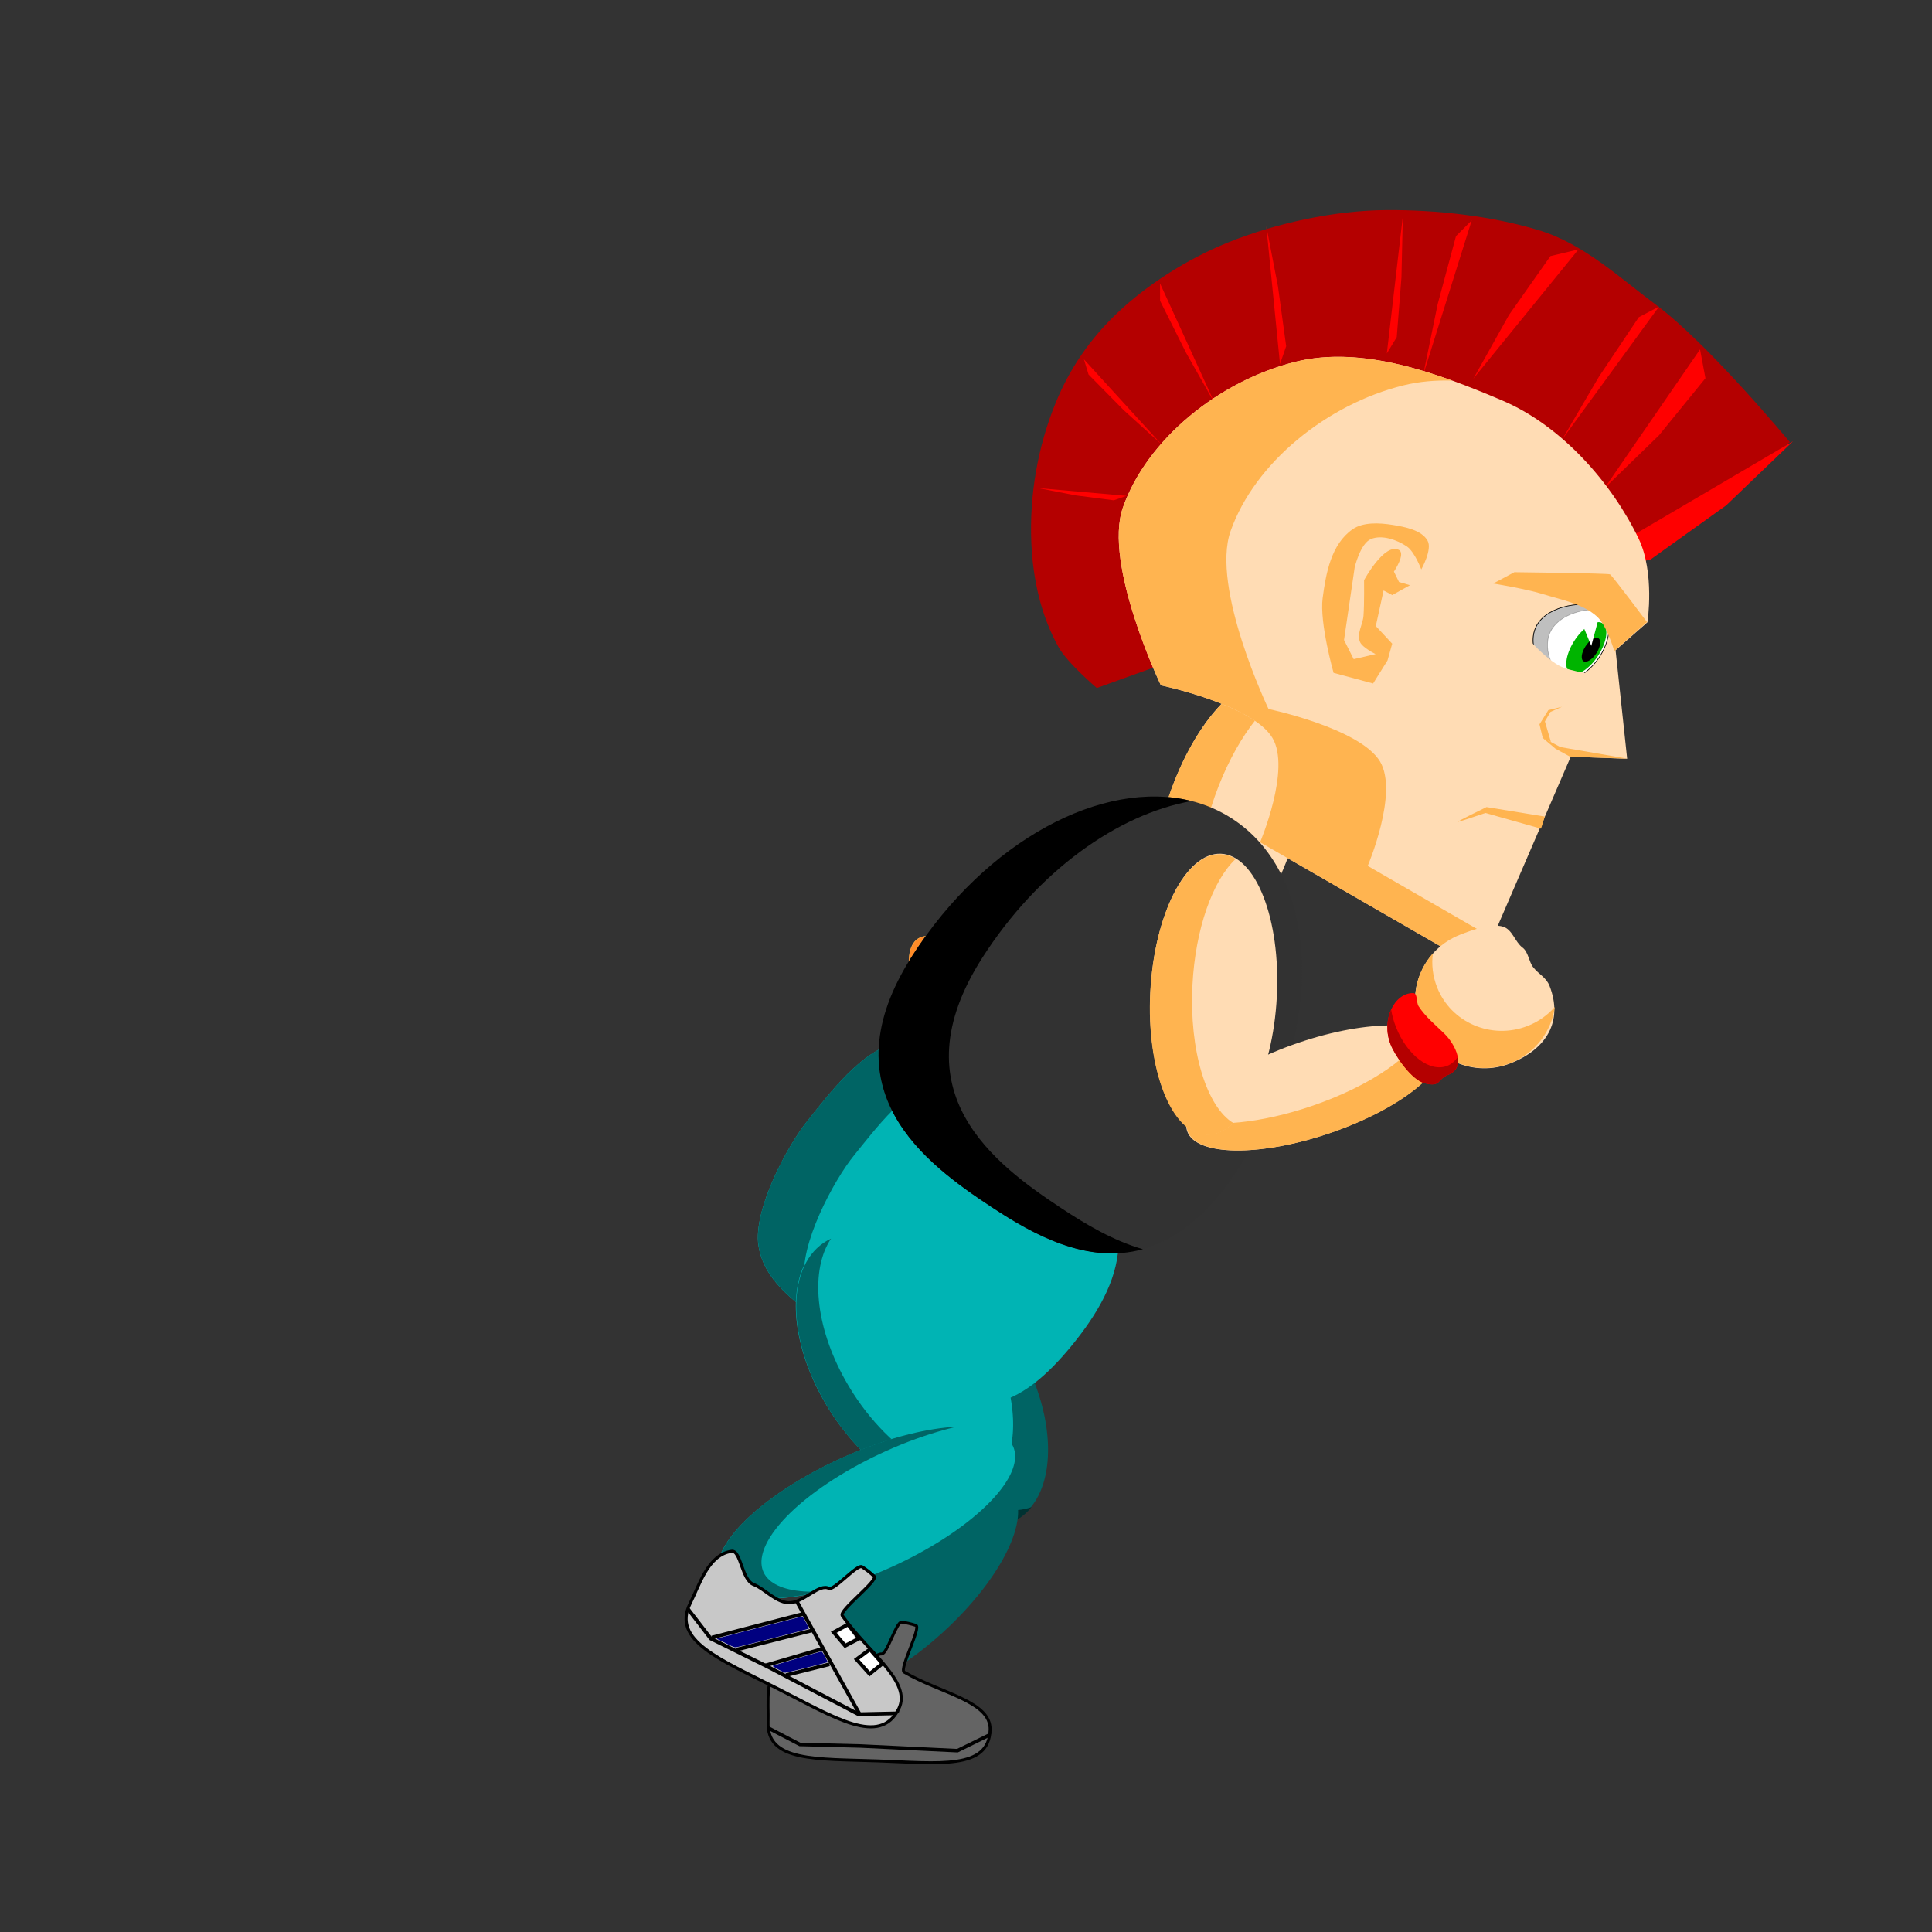<?xml version="1.0" encoding="UTF-8" standalone="no"?>
<!-- Created with Inkscape (http://www.inkscape.org/) -->

<svg
   xmlns:dc="http://purl.org/dc/elements/1.1/"
   xmlns:cc="http://creativecommons.org/ns#"
   xmlns:rdf="http://www.w3.org/1999/02/22-rdf-syntax-ns#"
   xmlns:svg="http://www.w3.org/2000/svg"
   xmlns="http://www.w3.org/2000/svg"
   xmlns:sodipodi="http://sodipodi.sourceforge.net/DTD/sodipodi-0.dtd"
   xmlns:inkscape="http://www.inkscape.org/namespaces/inkscape"
   width="96"
   height="96"
   id="svg2985"
   version="1.1"
   inkscape:version="0.48.5 r10040"
   sodipodi:docname="run6.svg"
   inkscape:export-filename="C:\Users\Aezur\Pictures\My Game Art\Punk_Run\run5.png"
   inkscape:export-xdpi="90"
   inkscape:export-ydpi="90">
  <rect width="100%" height="100%" fill="#333333" stroke="none"/>
  <defs
     id="defs2987">
    <linearGradient
       id="linearGradient4111">
      <stop
         style="stop-color:#ffdcdc;stop-opacity:1;"
         offset="0"
         id="stop4113" />
      <stop
         style="stop-color:#ffb4b4;stop-opacity:1;"
         offset="1"
         id="stop4115" />
    </linearGradient>
    <linearGradient
       id="linearGradient3929">
      <stop
         style="stop-color:#00ff00;stop-opacity:1;"
         offset="0"
         id="stop3931" />
      <stop
         style="stop-color:#00a000;stop-opacity:1;"
         offset="1"
         id="stop3933" />
    </linearGradient>
    <linearGradient
       id="linearGradient3813">
      <stop
         style="stop-color:#ffc8c8;stop-opacity:1;"
         offset="0"
         id="stop3815" />
      <stop
         style="stop-color:#ffc896;stop-opacity:1;"
         offset="1"
         id="stop3817" />
    </linearGradient>
    <linearGradient
       id="linearGradient3803">
      <stop
         style="stop-color:#323232;stop-opacity:1;"
         offset="0"
         id="stop3805" />
      <stop
         style="stop-color:#dcdcdc;stop-opacity:1;"
         offset="1"
         id="stop3807" />
    </linearGradient>
    <linearGradient
       id="linearGradient3767">
      <stop
         style="stop-color:#ff9696;stop-opacity:1;"
         offset="0"
         id="stop3769" />
      <stop
         style="stop-color:#ffc896;stop-opacity:1;"
         offset="1"
         id="stop3771" />
    </linearGradient>
  </defs>
  <sodipodi:namedview
     id="base"
     pagecolor="#ffffff"
     bordercolor="#666666"
     borderopacity="1.0"
     inkscape:pageopacity="0.0"
     inkscape:pageshadow="2"
     inkscape:zoom="6.282023"
     inkscape:cx="50.715123"
     inkscape:cy="24.530457"
     inkscape:current-layer="layer8"
     inkscape:document-units="px"
     showgrid="false"
     inkscape:window-width="496"
     inkscape:window-height="700"
     inkscape:window-x="0"
     inkscape:window-y="0"
     inkscape:window-maximized="0" />
  <g
     inkscape:groupmode="layer"
     id="layer14"
     inkscape:label="L.L. Arm"
     transform="translate(0,-504)">
    <g
       style="display:inline"
       id="g4384-6"
       transform="matrix(0.112,-0.123,0.116,0.106,21.259,539.862)"
       inkscape:transform-center-x="6.2168552"
       inkscape:transform-center-y="6.7963696">
      <g
         transform="matrix(0.922,-0.054,-0.048,1.155,13.653,-36.547)"
         id="g4386-2">
        <path
           sodipodi:type="arc"
           style="fill:#ffb450;fill-opacity:1;fill-rule:nonzero;stroke:none"
           id="path4388-4"
           sodipodi:cx="96"
           sodipodi:cy="217.5"
           sodipodi:rx="8.909091"
           sodipodi:ry="20.879433"
           d="m 104.909,217.5 c 0,11.531 -3.989,20.879 -8.909,20.879 -4.92,0 -8.909,-9.348 -8.909,-20.879 0,-11.531 3.989,-20.879 8.909,-20.879 4.92,0 8.909,9.348 8.909,20.879 z"
           transform="matrix(1.523,0.387,-0.377,1.486,-22.683,-156.207)" />
        <path
           style="fill:#ff8c28;fill-opacity:1;fill-rule:nonzero;stroke:none"
           d="m 49.342,173.23 c -7.494,-1.902 -17.094,10.442 -21.442,27.572 -4.348,17.13 -1.797,32.559 5.697,34.461 2.033,0.516 4.221,-0.009 6.417,-1.402 -5.064,-4.848 -6.35,-18.171 -2.657,-32.722 3.168,-12.482 9.126,-22.431 15.025,-26.17 -0.898,-0.859 -1.912,-1.453 -3.041,-1.739 z"
           id="path4390-5"
           inkscape:connector-curvature="0" />
      </g>
    </g>
  </g>
  <g
     inkscape:groupmode="layer"
     id="layer13"
     inkscape:label="L.U. Arm"
     transform="translate(0,-504)">
    <g
       style="display:inline"
       transform="matrix(0.112,0.189,-0.177,0.104,87.768,510.04)"
       id="g4367-4"
       inkscape:transform-center-x="2.9315568"
       inkscape:transform-center-y="1.2830617">
      <g
         id="g4369-6"
         transform="matrix(0.91,0,0,0.944,3.026,9.749)">
        <g
           id="g3139">
          <g
             id="g3143"
             transform="translate(37.197,49.351)">
            <path
               transform="matrix(1.523,0.387,-0.377,1.486,-22.683,-156.207)"
               d="m 104.909,217.5 c 0,11.531 -3.989,20.879 -8.909,20.879 -4.92,0 -8.909,-9.348 -8.909,-20.879 0,-11.531 3.989,-20.879 8.909,-20.879 4.92,0 8.909,9.348 8.909,20.879 z"
               sodipodi:ry="20.879433"
               sodipodi:rx="8.909091"
               sodipodi:cy="217.5"
               sodipodi:cx="96"
               id="path4371-0"
               style="fill:#ffb450;fill-opacity:1;fill-rule:nonzero;stroke:none"
               sodipodi:type="arc" />
            <path
               inkscape:connector-curvature="0"
               id="path4373-3"
               d="m 49.342,173.23 c -7.494,-1.902 -17.094,10.442 -21.442,27.572 -4.348,17.13 -1.797,32.559 5.697,34.461 2.033,0.516 4.221,-0.009 6.417,-1.402 -5.064,-4.848 -6.35,-18.171 -2.657,-32.722 3.168,-12.482 9.126,-22.431 15.025,-26.17 -0.898,-0.859 -1.912,-1.453 -3.041,-1.739 z"
               style="fill:#ff8c28;fill-opacity:1;fill-rule:nonzero;stroke:none" />
          </g>
        </g>
      </g>
    </g>
  </g>
  <g
     inkscape:groupmode="layer"
     id="layer2"
     inkscape:label="Neck"
     transform="translate(0,-504)">
    <g
       style="display:inline"
       id="g4348"
       transform="matrix(0.231,-0.117,0.109,0.216,35.052,501.477)">
      <g
         transform="matrix(0.79,0.483,-0.437,0.82,70.895,21.107)"
         id="g4344"
         inkscape:transform-center-y="8.6010613"
         inkscape:transform-center-x="4.9063018">
        <path
           sodipodi:type="arc"
           style="fill:#ffdcb4;fill-opacity:1;fill-rule:nonzero;stroke:none"
           id="path4341"
           sodipodi:cx="96"
           sodipodi:cy="217.5"
           sodipodi:rx="8.909091"
           sodipodi:ry="20.879433"
           d="m 104.909,217.5 c 0,11.531 -3.989,20.879 -8.909,20.879 -4.92,0 -8.909,-9.348 -8.909,-20.879 0,-11.531 3.989,-20.879 8.909,-20.879 4.92,0 8.909,9.348 8.909,20.879 z"
           transform="matrix(1.523,0.387,-0.377,1.486,-22.683,-156.207)" />
        <path
           style="fill:#ffb450;fill-opacity:1;fill-rule:nonzero;stroke:none"
           d="m 49.342,173.23 c -7.494,-1.902 -17.094,10.442 -21.442,27.572 -4.348,17.13 -1.797,32.559 5.697,34.461 2.033,0.516 4.221,-0.009 6.417,-1.402 -5.064,-4.848 -6.35,-18.171 -2.657,-32.722 3.168,-12.482 9.126,-22.431 15.025,-26.17 -0.898,-0.859 -1.912,-1.453 -3.041,-1.739 z"
           id="path4337"
           inkscape:connector-curvature="0" />
      </g>
    </g>
  </g>
  <g
     inkscape:groupmode="layer"
     id="layer11"
     inkscape:label="L. Thigh"
     transform="translate(0,-504)">
    <g
       style="display:inline"
       id="g4497-1"
       transform="matrix(0.159,-0.032,0.032,0.159,-0.898,525.9)"
       inkscape:transform-center-x="-2.4436249"
       inkscape:transform-center-y="5.2666542">
      <path
         transform="matrix(0.175,0.768,-1.135,0.118,613.044,144.632)"
         d="m 259.508,366.655 a 54.447,22.627 0 1 1 -108.894,0 54.447,22.627 0 1 1 108.894,0 z"
         sodipodi:ry="22.627417"
         sodipodi:rx="54.447224"
         sodipodi:cy="366.65475"
         sodipodi:cx="205.06096"
         id="path4471-2"
         style="fill:#006464;fill-opacity:1;fill-rule:evenodd;stroke:none"
         sodipodi:type="arc" />
      <path
         inkscape:connector-curvature="0"
         id="path4492-6"
         d="m 222.624,303.806 c -13.724,2.044 -20.642,21.69 -15.469,44.406 5.259,23.094 21.006,40.604 35.188,39.125 3.198,-0.334 6.041,-1.591 8.469,-3.625 -0.228,0.034 -0.456,0.07 -0.688,0.094 -14.181,1.479 -29.928,-16.031 -35.188,-39.125 -4.078,-17.908 -0.672,-33.902 7.688,-40.875 z"
         style="fill:#003232;fill-opacity:1;fill-rule:evenodd;stroke:none" />
    </g>
  </g>
  <g
     inkscape:groupmode="layer"
     id="layer12"
     inkscape:label="L. Calf"
     style="display:inline"
     transform="translate(0,-504)">
    <g
       style="display:inline"
       id="g4497-2-0"
       transform="matrix(0.115,-0.231,-0.067,-0.047,44.476,645.788)"
       inkscape:transform-center-y="14.485255"
       inkscape:transform-center-x="-0.14805915">
      <g
         id="g5243"
         transform="matrix(1.003,-1.68,0.088,0.851,-62.149,441.415)"
         inkscape:transform-center-x="27.204937"
         inkscape:transform-center-y="19.180234">
        <g
           inkscape:transform-center-x="-9"
           id="g5229">
          <path
             transform="matrix(0.175,0.768,-1.135,0.118,613.044,144.632)"
             d="m 259.508,366.655 a 54.447,22.627 0 1 1 -108.894,0 54.447,22.627 0 1 1 108.894,0 z"
             sodipodi:ry="22.627417"
             sodipodi:rx="54.447224"
             sodipodi:cy="366.65475"
             sodipodi:cx="205.06096"
             id="path4471-7-4"
             style="fill:#006464;fill-opacity:1;fill-rule:evenodd;stroke:none"
             sodipodi:type="arc" />
        </g>
        <path
           style="fill:#003232;fill-opacity:1;fill-rule:evenodd;stroke:none"
           d="m 222.624,303.806 c -13.724,2.044 -20.642,21.69 -15.469,44.406 5.259,23.094 21.006,40.604 35.188,39.125 3.198,-0.334 6.041,-1.591 8.469,-3.625 -0.228,0.034 -0.456,0.07 -0.688,0.094 -14.181,1.479 -29.928,-16.031 -35.188,-39.125 -4.078,-17.908 -0.672,-33.902 7.688,-40.875 z"
           id="path4492-7-9"
           inkscape:connector-curvature="0" />
      </g>
    </g>
  </g>
  <g
     inkscape:groupmode="layer"
     id="layer16"
     inkscape:label="L. Foot"
     transform="translate(0,-504)">
    <g
       style="display:inline"
       transform="matrix(0.162,-0.064,0.064,0.162,4.449,531.226)"
       id="g4541-2"
       inkscape:transform-center-y="0.64781636"
       inkscape:transform-center-x="-1.9050684">
      <g
         id="g5251"
         inkscape:transform-center-x="-4.6512467"
         inkscape:transform-center-y="19.419459"
         transform="matrix(0.916,0.4,-0.4,0.916,154.552,-2.155)">
        <g
           id="g5248">
          <path
             sodipodi:nodetypes="sssssssssss"
             inkscape:connector-curvature="0"
             id="path4502-4"
             d="m 127.994,391.903 c 0,11.377 -14.194,9.945 -31.703,9.945 -17.509,0 -31.703,1.432 -31.703,-9.945 0,-5.44 -1.67,-13.94 3.632,-17.622 2.11,-1.465 5.949,5.742 9.466,5.326 3.059,-0.362 8.004,1.818 11.159,-0.165 3.165,-1.989 4.54,-8.14 7.447,-8.14 1.573,0 3.87,-9.426 5.382,-9.282 1.4,0.133 2.764,0.405 4.086,0.797 1.604,0.476 -4.352,12.628 -2.878,13.424 10.608,5.729 25.113,7.4 25.113,15.66 z"
             style="fill:#646464;fill-opacity:1;fill-rule:evenodd;stroke:#000000;stroke-width:0.836px;stroke-linecap:butt;stroke-linejoin:miter;stroke-opacity:1" />
        </g>
        <path
           style="fill:none;stroke:#000000;stroke-width:0.995px;stroke-linecap:butt;stroke-linejoin:miter;stroke-opacity:1"
           d="m 64.612,393.525 9.278,4.419 17.33,-0.177 27.659,0.354 8.578,-4.596 -0.175,0.354"
           id="path4505-5"
           inkscape:connector-curvature="0" />
      </g>
    </g>
    <g
       style="display:inline"
       id="g4450-8"
       transform="matrix(0.061,0.16,-0.16,0.061,84.356,510.949)"
       inkscape:transform-center-x="1.9237106"
       inkscape:transform-center-y="12.171354">
      <g
         transform="translate(17,-22.5)"
         id="g4407-8" />
      <g
         id="g3149"
         transform="translate(23.869,50.923)">
        <path
           transform="matrix(1.341,0,0,1.418,-45.887,-115.878)"
           style="fill:#ffb450;fill-opacity:1;fill-rule:evenodd;stroke:none;display:inline"
           d="m 188.318,241.443 c 0,7.713 -5.541,11.721 -13.84,11.721 -8.299,0 -15.026,-6.253 -15.026,-13.965 0,-7.713 6.727,-13.965 15.026,-13.965 2.733,0 7.095,0.07 9.202,1.653 1.63,1.224 1.171,3.754 2.224,5.338 0.852,1.282 0.162,3.142 0.605,4.507 0.578,1.782 1.808,2.894 1.808,4.711 z"
           id="path4397-1"
           inkscape:connector-curvature="0"
           sodipodi:nodetypes="ssssssss" />
        <path
           inkscape:connector-curvature="0"
           id="path4399-2"
           d="m 161.874,228.163 c -6.466,3.296 -10.906,9.942 -10.906,17.594 0,10.935 9.026,19.781 20.156,19.781 7.652,0 14.306,-4.172 17.719,-10.344 -2.766,1.403 -5.891,2.219 -9.219,2.219 -11.13,0 -20.156,-8.878 -20.156,-19.812 0,-3.417 0.855,-6.632 2.406,-9.438 z"
           style="fill:#ff8c28;fill-opacity:1;fill-rule:evenodd;stroke:none;display:inline"
           transform="translate(17,-22.5)" />
        <g
           id="g4446-1"
           transform="translate(-51.914,-21.445)">
          <path
             sodipodi:nodetypes="csssaaac"
             inkscape:connector-curvature="0"
             id="path4412-4"
             d="m 225.5,249.748 c 1.715,3.785 2.631,11.375 -3.375,11.375 -3.299,0 -3.118,2.602 -7.016,-0.154 C 211.911,258.708 210,250.452 210,246.998 c 0,-7.663 6.397,-13.369 11.375,-11.375 1.274,0.51 -0.181,2.771 0.096,4.115 0.725,3.523 2.545,6.734 4.029,10.01 z"
             style="fill:#b40000;fill-opacity:1;fill-rule:evenodd;stroke:none" />
          <path
             inkscape:connector-curvature="0"
             id="path4427-9"
             d="M 213.781,237.719 C 211.576,239.855 210,243.187 210,247 c 0,3.454 1.895,11.708 5.094,13.969 3.898,2.756 3.732,0.156 7.031,0.156 2.774,0 4.045,-1.634 4.469,-3.75 -1.145,0.787 -2.398,1.25 -3.719,1.25 -5.316,0 -9.625,-7.052 -9.625,-15.75 0,-1.808 0.189,-3.539 0.531,-5.156 z"
             style="fill:#640000;fill-opacity:1;fill-rule:evenodd;stroke:none" />
        </g>
      </g>
    </g>
  </g>
  <g
     inkscape:groupmode="layer"
     id="layer7"
     inkscape:label="Pelvis"
     style="display:inline"
     transform="translate(0,-504)">
    <g
       style="display:inline"
       id="g4467"
       transform="matrix(0.162,0.132,-0.16,0.196,83.005,487.875)"
       inkscape:transform-center-y="1.7987293"
       inkscape:transform-center-x="1.915874">
      <path
         sodipodi:nodetypes="ssssass"
         inkscape:connector-curvature="0"
         id="path4459"
         d="m 140.84,328.448 c 0,15.526 -5.528,26.539 -32.908,26.539 -16.051,0 -30.748,3.931 -39.809,-2.776 -6.395,-4.734 -9.767,-18.911 -9.767,-25.335 0,-6.112 -0.764,-17.674 5.038,-22.921 11.085,-10.026 27.936,-5.191 44.538,-5.191 27.38,0 32.908,14.159 32.908,29.684 z"
         style="fill:#00b4b4;fill-opacity:1;fill-rule:evenodd;stroke:none" />
      <path
         inkscape:connector-curvature="0"
         id="path4462"
         d="m 83.607,297.604 c -7.674,0.045 -14.676,1.331 -20.219,6.344 -5.802,5.247 -5.031,16.826 -5.031,22.938 0,6.424 3.386,20.578 9.781,25.312 6.325,4.682 15.42,4.199 25.781,3.469 -4.614,-0.32 -8.685,-1.359 -12,-3.812 -6.395,-4.734 -9.781,-18.92 -9.781,-25.344 0,-6.112 -0.739,-17.659 5.062,-22.906 3.706,-3.352 8.042,-5.047 12.812,-5.812 -2.173,-0.124 -4.32,-0.2 -6.406,-0.188 z"
         style="fill:#006464;fill-opacity:1;fill-rule:evenodd;stroke:none" />
    </g>
  </g>
  <g
     inkscape:groupmode="layer"
     id="layer3"
     inkscape:label="Torso"
     style="display:inline"
     transform="translate(0,-504)">
    <g
       style="display:inline"
       id="g4362"
       inkscape:transform-center-y="2.7048419"
       transform="matrix(0.145,0.146,-0.146,0.145,64.747,473.127)"
       inkscape:transform-center-x="2.6486371">
      <g
         id="g3127"
         transform="matrix(0.976,-0.218,0.218,0.976,120.649,114.162)">
        <path
           style="fill:#323232;fill-opacity:1;fill-rule:evenodd;stroke:none"
           d="m 126.916,234.072 c 0,38.467 -26.019,40.932 -45.248,40.659 -19.229,-0.273 -48.797,-2.192 -48.797,-40.659 0,-38.467 21.053,-69.65 47.023,-69.65 25.97,0 47.023,31.183 47.023,69.65 z"
           id="path4354"
           inkscape:connector-curvature="0"
           sodipodi:nodetypes="szsss" />
        <path
           style="fill:#000000;fill-opacity:1;fill-rule:evenodd;stroke:none"
           d="m 69.527,166.137 c -20.972,7.004 -36.656,34.757 -36.656,67.938 0,38.467 29.583,40.383 48.813,40.656 12.139,0.172 26.985,-0.746 36.281,-11.125 -7.127,2.139 -14.887,2.379 -21.781,2.281 -19.229,-0.273 -48.813,-2.19 -48.813,-40.656 0,-24.931 8.863,-46.788 22.156,-59.094 z"
           id="path4357"
           inkscape:connector-curvature="0" />
      </g>
    </g>
  </g>
  <g
     inkscape:groupmode="layer"
     id="layer5"
     inkscape:label="R.L. Arm"
     transform="translate(0,-504)" />
  <g
     inkscape:groupmode="layer"
     id="layer8"
     inkscape:label="R. Thigh"
     transform="translate(0,-504)"
     style="display:inline">
    <g
       style="display:inline"
       id="g4497"
       transform="matrix(0.163,-0.048,0.048,0.163,-9.578,526.714)"
       inkscape:transform-center-x="-2.369434"
       inkscape:transform-center-y="4.290468">
      <path
         transform="matrix(0.175,0.768,-1.135,0.118,613.044,144.632)"
         d="m 259.508,366.655 a 54.447,22.627 0 1 1 -108.894,0 54.447,22.627 0 1 1 108.894,0 z"
         sodipodi:ry="22.627417"
         sodipodi:rx="54.447224"
         sodipodi:cy="366.65475"
         sodipodi:cx="205.06096"
         id="path4471"
         style="fill:#00b4b4;fill-opacity:1;fill-rule:evenodd;stroke:none"
         sodipodi:type="arc" />
      <path
         inkscape:connector-curvature="0"
         id="path4492"
         d="m 222.624,303.806 c -13.724,2.044 -20.642,21.69 -15.469,44.406 5.259,23.094 21.006,40.604 35.188,39.125 3.198,-0.334 6.041,-1.591 8.469,-3.625 -0.228,0.034 -0.456,0.07 -0.688,0.094 -14.181,1.479 -29.928,-16.031 -35.188,-39.125 -4.078,-17.908 -0.672,-33.902 7.688,-40.875 z"
         style="fill:#006464;fill-opacity:1;fill-rule:evenodd;stroke:none" />
    </g>
  </g>
  <g
     inkscape:groupmode="layer"
     id="layer10"
     inkscape:label="R. Calf"
     transform="translate(0,-504)">
    <g
       inkscape:transform-center-y="-4.936658"
       inkscape:transform-center-x="-30.350535"
       transform="matrix(0.861,0.156,-0.079,1.221,160.599,-20.32)"
       id="g4569">
      <g
         id="g4571"
         transform="matrix(0.456,0.436,-0.39,0.509,149.365,97.181)" />
    </g>
    <g
       style="display:inline"
       id="g4497-2"
       transform="matrix(0.295,0.082,0.02,-0.068,-43.219,584.345)"
       inkscape:transform-center-y="2.6911846"
       inkscape:transform-center-x="4.7225082">
      <g
         id="g4771"
         transform="matrix(0.791,2.081,-0.108,0.979,118.712,-426.178)"
         inkscape:transform-center-x="9.7794977"
         inkscape:transform-center-y="38.591984">
        <path
           sodipodi:type="arc"
           style="fill:#00b4b4;fill-opacity:1;fill-rule:evenodd;stroke:none"
           id="path4471-7"
           sodipodi:cx="205.06096"
           sodipodi:cy="366.65475"
           sodipodi:rx="54.447224"
           sodipodi:ry="22.627417"
           d="m 259.508,366.655 a 54.447,22.627 0 1 1 -108.894,0 54.447,22.627 0 1 1 108.894,0 z"
           transform="matrix(0.175,0.768,-1.135,0.118,613.044,144.632)" />
        <path
           style="fill:#006464;fill-opacity:1;fill-rule:evenodd;stroke:none"
           d="m 222.624,303.806 c -13.724,2.044 -20.642,21.69 -15.469,44.406 5.259,23.094 21.006,40.604 35.188,39.125 3.198,-0.334 6.041,-1.591 8.469,-3.625 -0.228,0.034 -0.456,0.07 -0.688,0.094 -14.181,1.479 -29.928,-16.031 -35.188,-39.125 -4.078,-17.908 -0.672,-33.902 7.688,-40.875 z"
           id="path4492-7"
           inkscape:connector-curvature="0" />
      </g>
    </g>
  </g>
  <g
     inkscape:groupmode="layer"
     id="layer9"
     inkscape:label="R. Foot"
     transform="translate(0,-504)">
    <g
       style="display:inline"
       id="g5276"
       transform="matrix(0.154,0.099,-0.099,0.154,22.041,486.226)"
       inkscape:transform-center-x="-2.0286503"
       inkscape:transform-center-y="1.7336322">
      <g
         inkscape:transform-center-y="4.1100736"
         inkscape:transform-center-x="-15.090521"
         transform="matrix(0.453,0.892,-0.892,0.453,615.005,216.508)"
         id="g4507">
        <g
           inkscape:transform-center-x="18.384776"
           transform="matrix(0.36,-0.933,0.933,0.36,-337.747,248.844)"
           id="g4541">
          <path
             sodipodi:nodetypes="sssssssssss"
             inkscape:connector-curvature="0"
             id="path4502"
             d="m 127.994,391.903 c 0,11.377 -14.194,9.945 -31.703,9.945 -17.509,0 -31.703,1.432 -31.703,-9.945 0,-5.44 -1.67,-13.94 3.632,-17.622 2.11,-1.465 5.949,5.742 9.466,5.326 3.059,-0.362 8.004,1.818 11.159,-0.165 3.165,-1.989 4.54,-8.14 7.447,-8.14 1.573,0 3.87,-9.426 5.382,-9.282 1.4,0.133 2.764,0.405 4.086,0.797 1.604,0.476 -4.352,12.628 -2.878,13.424 10.608,5.729 25.113,7.4 25.113,15.66 z"
             style="fill:#c8c8c8;fill-opacity:1;fill-rule:evenodd;stroke:#000000;stroke-width:0.836px;stroke-linecap:butt;stroke-linejoin:miter;stroke-opacity:1" />
          <path
             inkscape:connector-curvature="0"
             id="path4505"
             d="m 64.612,393.525 9.278,4.419 17.33,-0.177 27.659,0.354 8.578,-4.596 -0.175,0.354"
             style="fill:none;stroke:#000000;stroke-width:0.995px;stroke-linecap:butt;stroke-linejoin:miter;stroke-opacity:1" />
        </g>
      </g>
      <path
         inkscape:connector-curvature="0"
         id="path5256"
         d="m 368.226,395.469 30.759,16.44 0,0.177"
         style="fill:none;stroke:#000000;stroke-width:1px;stroke-linecap:butt;stroke-linejoin:miter;stroke-opacity:1" />
      <path
         inkscape:connector-curvature="0"
         id="path5258"
         d="m 371.408,397.414 -17.324,18.738"
         style="fill:none;stroke:#000000;stroke-width:1px;stroke-linecap:butt;stroke-linejoin:miter;stroke-opacity:1" />
      <path
         inkscape:connector-curvature="0"
         id="path5260"
         d="m 376.181,399.535 -14.672,15.733"
         style="fill:none;stroke:#000000;stroke-width:1px;stroke-linecap:butt;stroke-linejoin:miter;stroke-opacity:1" />
      <path
         sodipodi:nodetypes="cc"
         inkscape:connector-curvature="0"
         id="path5262"
         d="m 380.954,402.54 -10.607,12.198"
         style="fill:#000080;stroke:#000000;stroke-width:1px;stroke-linecap:butt;stroke-linejoin:miter;stroke-opacity:1" />
      <path
         sodipodi:nodetypes="cc"
         inkscape:connector-curvature="0"
         id="path5264"
         d="m 384.843,405.015 -8.309,8.839"
         style="fill:none;stroke:#000000;stroke-width:1px;stroke-linecap:butt;stroke-linejoin:miter;stroke-opacity:1" />
      <path
         inkscape:connector-curvature="0"
         id="path5266"
         d="m 356.141,414.822 c 0.496,-0.523 3.869,-4.172 7.495,-8.11 3.626,-3.938 6.928,-7.506 7.338,-7.929 l 0.746,-0.769 1.612,0.858 c 0.886,0.472 1.613,0.913 1.615,0.981 0.003,0.125 -12.396,13.498 -13.581,14.646 -0.634,0.615 -0.69,0.632 -2.856,0.854 -1.215,0.125 -2.448,0.27 -2.74,0.323 -0.523,0.096 -0.518,0.084 0.372,-0.854 l 0,0 z"
         style="fill:#000080;fill-opacity:1;fill-rule:nonzero;stroke:none" />
      <path
         inkscape:connector-curvature="0"
         id="path5268"
         d="m 372.121,413.721 c 0,-0.089 8.057,-9.437 8.841,-10.257 0.308,-0.323 0.353,-0.311 1.748,0.432 0.787,0.42 1.432,0.809 1.432,0.866 0,0.148 -7.875,8.521 -8.16,8.676 -0.293,0.16 -3.861,0.421 -3.861,0.283 z"
         style="fill:#000080;fill-opacity:1;fill-rule:nonzero;stroke:none" />
      <path
         inkscape:connector-curvature="0"
         id="path5270"
         d="m 383.252,393.171 -2.121,3.889 4.596,1.414 2.121,-3.712 z"
         style="fill:none;stroke:#000000;stroke-width:1px;stroke-linecap:butt;stroke-linejoin:miter;stroke-opacity:1" />
      <path
         inkscape:connector-curvature="0"
         id="path5272"
         d="m 391.914,395.646 -1.591,4.243 5.127,1.414 1.414,-4.243 z"
         style="fill:#ffffff;stroke:#000000;stroke-width:1px;stroke-linecap:butt;stroke-linejoin:miter;stroke-opacity:1" />
      <path
         inkscape:connector-curvature="0"
         id="path5274"
         d="m 383.886,397.303 c -0.778,-0.244 -1.519,-0.479 -1.648,-0.521 -0.204,-0.068 0.154,-0.865 1.28,-2.85 0.065,-0.115 3.362,1.168 3.316,1.29 -0.155,0.413 -1.367,2.538 -1.445,2.532 -0.049,-0.004 -0.725,-0.207 -1.503,-0.451 z"
         style="fill:#ffffff;fill-opacity:1;fill-rule:nonzero;stroke:none" />
    </g>
  </g>
  <g
     inkscape:groupmode="layer"
     id="layer6"
     inkscape:label="R. Hand"
     transform="translate(0,-504)" />
  <g
     inkscape:groupmode="layer"
     id="layer15"
     inkscape:label="L. Hand"
     transform="translate(0,-504)" />
  <g
     id="layer1"
     inkscape:label="Head"
     inkscape:groupmode="layer"
     style="display:inline"
     transform="translate(0,-504)">
    <g
       id="g4199"
       inkscape:transform-center-y="-4.6759568"
       transform="matrix(0.231,0.122,-0.128,0.205,58.673,499.751)"
       inkscape:transform-center-x="-6.7948082"
       inkscape:export-filename="C:\Users\Aezur\Pictures\My Game Art\head.png"
       inkscape:export-xdpi="90"
       inkscape:export-ydpi="90">
      <g
         id="g4304"
         transform="matrix(0.33,0,0,0.33,-38.458,-21.27)">
        <g
           style="fill:#b40000;fill-opacity:1"
           transform="translate(-32,-636)"
           id="g4242">
          <path
             style="fill:#b40000;fill-opacity:1;stroke:none"
             d="m 573.938,923.292 34.648,-109.071 c 0,0 -70.128,-30.557 -107.48,-36.77 -26.506,-4.408 -54.349,-12.688 -80.61,-7 -27.835,6.029 -56.421,18.602 -80.782,33.355 -25.569,15.485 -50.394,39.789 -67.711,64.154 -15.286,21.507 -26.819,47.474 -32.527,70.711 -5.708,23.236 -6.322,45.506 -2.828,67.882 4.648,29.765 15.468,59.108 31.113,84.853 11.61,19.105 26.672,37.07 45.255,49.497 9.173,6.135 31.113,11.314 31.113,11.314 l 33.941,-43.841 -59.397,-50.912 -3.536,-76.367 37.477,-76.368 70.711,-25.456 100.409,18.385 z"
             id="path4235"
             inkscape:connector-curvature="0"
             sodipodi:nodetypes="ccsssszasscccccccc" />
        </g>
        <path
           inkscape:connector-curvature="0"
           id="path4264"
           d="m 504.182,153.208 -4.364,104.585 10.542,-45.19 5.301,-45.047 z"
           style="fill:#ff0000;fill-opacity:1;stroke:none" />
        <path
           style="fill:#ff0000;fill-opacity:1;stroke:none"
           d="m 413.981,133.456 -11.961,102.088 -2.036,-45.66 2.305,-44.584 z"
           id="path4266"
           inkscape:connector-curvature="0" />
        <path
           inkscape:connector-curvature="0"
           id="path4268"
           d="m 470.981,141.456 -6.834,102.088 -1.163,-45.66 1.317,-44.584 z"
           style="fill:#ff0000;fill-opacity:1;stroke:none" />
        <path
           style="fill:#ff0000;fill-opacity:1;stroke:none"
           d="m 352.779,148.54 23.517,99.577 -14.551,-43.295 -11.864,-42.996 z"
           id="path4270"
           inkscape:connector-curvature="0" />
        <path
           inkscape:connector-curvature="0"
           id="path4272"
           d="m 351.902,246.841 -34.107,-80.368 17.994,34.086 15.978,34.363 z"
           style="fill:#ff0000;fill-opacity:1;stroke:none" />
        <path
           style="fill:#ff0000;fill-opacity:1;stroke:none"
           d="m 302.781,283.863 -48.987,-72.267 24.239,29.969 22.314,30.63 z"
           id="path4274"
           inkscape:connector-curvature="0" />
        <path
           inkscape:connector-curvature="0"
           id="path4276"
           d="m 219.26,274.274 64.315,50.855 -30.281,-20.095 -28.686,-21.162 z"
           style="fill:#ff0000;fill-opacity:1;stroke:none" />
        <path
           style="fill:#ff0000;fill-opacity:1;stroke:none"
           d="m 205.204,338.427 64.143,24.371 -29.068,-7.883 -28.162,-9.451 z"
           id="path4278"
           inkscape:connector-curvature="0" />
        <path
           inkscape:connector-curvature="0"
           id="path4280"
           d="m 267.933,401.36 -45.759,21.543 20.737,-6.968 20.091,-8.354 z"
           style="fill:#ff0000;fill-opacity:1;stroke:none" />
        <path
           inkscape:connector-curvature="0"
           id="path4282"
           d="m 518.068,295.568 59.824,-118.735 -13.145,54.872 -20.746,52.552 z"
           style="fill:#ff0000;fill-opacity:1;stroke:none" />
        <path
           style="fill:#ffdcb4;fill-opacity:1;stroke:none"
           d="m 422.864,239.123 c -39.711,3.649 -85.42,10.219 -113.137,38.891 -31.697,32.789 -49.133,86.12 -40.069,130.815 7.537,37.168 73.068,87.21 73.068,87.21 0,0 50.719,-16.077 70.711,-3.536 18.789,11.788 25.927,61.283 25.927,61.283 l 146.135,5.893 -20.035,-143.778 28.284,-15.321 -38.891,-56.569 7.071,-24.749 c 0,0 -11.474,-29.587 -29.951,-43.64 -29.716,-22.6 -71.936,-39.915 -109.113,-36.499 z"
           id="path4076"
           inkscape:connector-curvature="0"
           sodipodi:nodetypes="ssscsccccccss" />
        <path
           style="fill:#ffb450;fill-opacity:1;stroke:none"
           d="m 392.252,242.741 c -30.876,4.735 -61.765,13.8 -82.531,35.281 -31.697,32.789 -49.126,86.118 -40.062,130.812 7.537,37.168 73.062,87.219 73.062,87.219 0,0 50.728,-16.073 70.719,-3.531 18.789,11.788 25.938,61.281 25.938,61.281 l 146.125,5.875 -2.906,-20.844 -83.219,-3.375 c 0,0 -7.148,-49.494 -25.938,-61.281 -19.991,-12.542 -70.719,3.531 -70.719,3.531 0,0 -65.525,-50.051 -73.062,-87.219 -9.064,-44.695 8.366,-98.024 40.062,-130.812 6.594,-6.821 14.224,-12.36 22.531,-16.938 z"
           id="path4172"
           inkscape:connector-curvature="0" />
        <path
           style="fill:none;stroke:none"
           d="m 562.916,417.566 -14.731,4.714 -3.241,-23.865 -0.884,30.641 20.624,-5.893"
           id="path4157"
           inkscape:connector-curvature="0" />
        <path
           style="fill:#ffb450;fill-opacity:1;stroke:none"
           d="m 593.705,400.507 -36.234,13.081 -12.062,0 10.114,2.34 9.698,0.16 z"
           id="path4185"
           inkscape:connector-curvature="0"
           sodipodi:nodetypes="cccccc" />
        <g
           id="g4149"
           transform="translate(-92.196,115.005)">
          <g
             transform="translate(-77.782,-41.543)"
             id="g4145">
            <path
               style="fill:#ffffff;fill-opacity:1;fill-rule:evenodd;stroke:#000000;stroke-width:0.388px;stroke-linecap:butt;stroke-linejoin:miter;stroke-opacity:1"
               d="m 719.003,278.081 c 0,14.396 -6.955,26.066 -15.534,26.066 -8.579,0 -24.902,-10.821 -24.902,-25.216 0,-14.396 16.323,-26.916 24.902,-26.916 8.579,0 15.534,11.67 15.534,26.066 z"
               id="path4121"
               inkscape:connector-curvature="0"
               sodipodi:nodetypes="sssss" />
            <path
               inkscape:connector-curvature="0"
               id="path4131"
               d="m 703.472,252.015 c -8.579,0 -24.906,12.51 -24.906,26.906 0,14.396 16.327,25.219 24.906,25.219 2.004,0 3.929,-0.653 5.688,-1.812 -8.898,-1.916 -22.031,-11.949 -22.031,-24.875 0,-11.253 9.954,-21.342 18.406,-25.219 -0.673,-0.149 -1.365,-0.219 -2.062,-0.219 z"
               style="opacity:0.25;fill:#000000;fill-opacity:1;fill-rule:evenodd;stroke:#000000;stroke-width:0.388px;stroke-linecap:butt;stroke-linejoin:miter;stroke-opacity:1" />
          </g>
          <path
             sodipodi:type="arc"
             style="fill:#00b400;fill-opacity:1;fill-rule:evenodd;stroke:none"
             id="path4123"
             sodipodi:cx="639.63702"
             sodipodi:cy="318.04117"
             sodipodi:rx="19.150808"
             sodipodi:ry="19.740065"
             d="m 658.788,318.041 c 0,10.902 -8.574,19.74 -19.151,19.74 -10.577,0 -19.151,-8.838 -19.151,-19.74 0,-10.902 8.574,-19.74 19.151,-19.74 10.577,0 19.151,8.838 19.151,19.74 z"
             transform="matrix(0.424,0,0,0.935,360.852,-61.002)" />
          <path
             sodipodi:type="arc"
             style="fill:#000000;fill-opacity:1;fill-rule:evenodd;stroke:none"
             id="path4125"
             sodipodi:cx="641.11017"
             sodipodi:cy="313.32712"
             sodipodi:rx="8.8388348"
             sodipodi:ry="9.7227182"
             d="m 649.949,313.327 c 0,5.37 -3.957,9.723 -8.839,9.723 -4.882,0 -8.839,-4.353 -8.839,-9.723 0,-5.37 3.957,-9.723 8.839,-9.723 4.882,0 8.839,4.353 8.839,9.723 z"
             transform="matrix(0.423,0,0,0.877,363.652,-38.868)" />
          <path
             style="fill:#ffffff;fill-opacity:1;stroke:none"
             d="m 623.788,225.174 10.032,8.525 -5.732,-20.656 z"
             id="path4127"
             inkscape:connector-curvature="0" />
        </g>
        <path
           sodipodi:nodetypes="csccsscc"
           style="fill:#ffb450;fill-opacity:1;stroke:none"
           d="m 561.62,319.279 c 0,0 -31.289,-15.556 -32.704,-15.556 -1.414,0 -47.553,26.693 -47.553,26.693 l -6.892,12.423 c 0,0 17.76,-6.59 27,-8.5 11.157,-2.306 23.008,-6.497 34,-3.5 7.59,2.07 19,14 19,14 z"
           id="path4187"
           inkscape:connector-curvature="0" />
        <path
           style="fill:#ffb450;fill-opacity:1;stroke:none"
           d="m 546.022,413.74 -5.793,-6.603 0,-10.43 5.657,-5.834 -4.066,6.187 0.177,6.894 9.233,9.576 z"
           id="path4189"
           inkscape:connector-curvature="0"
           sodipodi:nodetypes="cccccccc" />
        <path
           style="fill:#ffb450;fill-opacity:1;stroke:none"
           d="m 446.184,416.152 0,16.971 -22.627,5.657 c 0,0 -22.313,-23.513 -28.284,-38.184 -5.919,-14.542 -12.33,-32.146 -6.364,-46.669 2.938,-7.152 11.149,-11.418 18.385,-14.142 6.852,-2.58 15.87,-5.538 21.92,-1.414 5.112,3.485 5.657,17.678 5.657,17.678 0,0 -8.681,-7.856 -14.142,-8.485 -6.887,-0.793 -15.813,0.693 -19.799,6.364 -3.933,5.595 0.707,20.506 0.707,20.506 l 16.971,43.134 10.607,7.778 9.192,-9.192 c 0,0 -8.34,0.303 -11.314,-2.121 -4.343,-3.54 -3.977,-10.488 -6.364,-15.556 -3.189,-6.774 -10.607,-19.799 -10.607,-19.799 0,0 -1.546,-26.758 7.778,-26.87 4.696,-0.057 4.243,13.435 4.243,13.435 l 5.657,4.243 6.364,-1.414 -5.657,10.607 -5.657,0 7.071,21.92 13.435,4.95 z"
           id="path4195"
           inkscape:connector-curvature="0"
           sodipodi:nodetypes="cccsssscssccccsscscccccccc" />
        <path
           style="fill:#ffb450;fill-opacity:1;stroke:none"
           d="M 571.099,456.533 539.598,468.294 c 0,0 -10.861,17.81 -9.499,16.546 1.362,-1.264 10.751,-12.968 10.751,-12.968 l 32.073,-7.551 z"
           id="path4197"
           inkscape:connector-curvature="0" />
        <path
           sodipodi:nodetypes="cscccc"
           inkscape:connector-curvature="0"
           id="path4302"
           d="m 554.5,362.5 c 0,0 -14.693,6.496 -22.5,6.5 -11.447,0.005 -33,-9.5 -33,-9.5 l 26,28 29.5,-6 z"
           style="fill:#ffdcb4;fill-opacity:1;stroke:none" />
      </g>
    </g>
    <g
       style="display:inline"
       id="g4384"
       transform="matrix(-0.103,-0.156,0.149,-0.097,40.281,583.743)"
       inkscape:transform-center-x="-4.1390637"
       inkscape:transform-center-y="-1.5890399">
      <g
         transform="matrix(0.922,-0.054,-0.048,1.155,13.653,-36.547)"
         id="g4386">
        <path
           sodipodi:type="arc"
           style="fill:#ffdcb4;fill-opacity:1;fill-rule:nonzero;stroke:none"
           id="path4388"
           sodipodi:cx="96"
           sodipodi:cy="217.5"
           sodipodi:rx="8.909091"
           sodipodi:ry="20.879433"
           d="m 104.909,217.5 c 0,11.531 -3.989,20.879 -8.909,20.879 -4.92,0 -8.909,-9.348 -8.909,-20.879 0,-11.531 3.989,-20.879 8.909,-20.879 4.92,0 8.909,9.348 8.909,20.879 z"
           transform="matrix(1.523,0.387,-0.377,1.486,-22.683,-156.207)" />
        <path
           style="fill:#ffb450;fill-opacity:1;fill-rule:nonzero;stroke:none"
           d="m 49.342,173.23 c -7.494,-1.902 -17.094,10.442 -21.442,27.572 -4.348,17.13 -1.797,32.559 5.697,34.461 2.033,0.516 4.221,-0.009 6.417,-1.402 -5.064,-4.848 -6.35,-18.171 -2.657,-32.722 3.168,-12.482 9.126,-22.431 15.025,-26.17 -0.898,-0.859 -1.912,-1.453 -3.041,-1.739 z"
           id="path4390"
           inkscape:connector-curvature="0" />
      </g>
    </g>
  </g>
  <g
     inkscape:groupmode="layer"
     id="layer4"
     inkscape:label="R.U. Arm"
     transform="translate(0,-504)">
    <g
       style="display:inline"
       transform="matrix(0.242,-0.05,0.047,0.226,40.911,509.682)"
       id="g4367"
       inkscape:transform-center-x="0.34559936"
       inkscape:transform-center-y="4.1922393">
      <g
         id="g4369"
         transform="matrix(0.91,0,0,0.944,3.026,9.749)">
        <path
           transform="matrix(1.523,0.387,-0.377,1.486,-22.683,-156.207)"
           d="m 104.909,217.5 c 0,11.531 -3.989,20.879 -8.909,20.879 -4.92,0 -8.909,-9.348 -8.909,-20.879 0,-11.531 3.989,-20.879 8.909,-20.879 4.92,0 8.909,9.348 8.909,20.879 z"
           sodipodi:ry="20.879433"
           sodipodi:rx="8.909091"
           sodipodi:cy="217.5"
           sodipodi:cx="96"
           id="path4371"
           style="fill:#ffdcb4;fill-opacity:1;fill-rule:nonzero;stroke:none"
           sodipodi:type="arc" />
        <path
           inkscape:connector-curvature="0"
           id="path4373"
           d="m 49.342,173.23 c -7.494,-1.902 -17.094,10.442 -21.442,27.572 -4.348,17.13 -1.797,32.559 5.697,34.461 2.033,0.516 4.221,-0.009 6.417,-1.402 -5.064,-4.848 -6.35,-18.171 -2.657,-32.722 3.168,-12.482 9.126,-22.431 15.025,-26.17 -0.898,-0.859 -1.912,-1.453 -3.041,-1.739 z"
           style="fill:#ffb450;fill-opacity:1;fill-rule:nonzero;stroke:none" />
      </g>
    </g>
    <g
       style="display:inline"
       id="g4450"
       transform="matrix(0.124,-0.121,0.121,0.124,24.479,508.171)"
       inkscape:transform-center-x="-1.1954117"
       inkscape:transform-center-y="-2.6853175">
      <g
         id="g3131">
        <g
           id="g3132"
           transform="matrix(0.921,0.39,-0.39,0.921,114.059,18.314)">
          <g
             transform="translate(-113.678,129.817)"
             id="g4407">
            <path
               sodipodi:nodetypes="ssssssss"
               inkscape:connector-curvature="0"
               id="path4397"
               d="m 188.318,241.443 c 0,7.713 -5.541,11.721 -13.84,11.721 -8.299,0 -15.026,-6.253 -15.026,-13.965 0,-7.713 6.727,-13.965 15.026,-13.965 2.733,0 7.095,0.07 9.202,1.653 1.63,1.224 1.171,3.754 2.224,5.338 0.852,1.282 0.162,3.142 0.605,4.507 0.578,1.782 1.808,2.894 1.808,4.711 z"
               style="fill:#ffdcb4;fill-opacity:1;fill-rule:evenodd;stroke:none"
               transform="matrix(1.341,0,0,1.418,-62.887,-93.378)" />
            <path
               style="fill:#ffb450;fill-opacity:1;fill-rule:evenodd;stroke:none"
               d="m 161.874,228.163 c -6.466,3.296 -10.906,9.942 -10.906,17.594 0,10.935 9.026,19.781 20.156,19.781 7.652,0 14.306,-4.172 17.719,-10.344 -2.766,1.403 -5.891,2.219 -9.219,2.219 -11.13,0 -20.156,-8.878 -20.156,-19.812 0,-3.417 0.855,-6.632 2.406,-9.438 z"
               id="path4399"
               inkscape:connector-curvature="0" />
          </g>
          <g
             transform="translate(-182.592,130.872)"
             id="g4446">
            <path
               style="fill:#ff0000;fill-opacity:1;fill-rule:evenodd;stroke:none"
               d="m 225.5,249.748 c 1.715,3.785 2.631,11.375 -3.375,11.375 -3.299,0 -3.118,2.602 -7.016,-0.154 C 211.911,258.708 210,250.452 210,246.998 c 0,-7.663 6.397,-13.369 11.375,-11.375 1.274,0.51 -0.181,2.771 0.096,4.115 0.725,3.523 2.545,6.734 4.029,10.01 z"
               id="path4412"
               inkscape:connector-curvature="0"
               sodipodi:nodetypes="csssaaac" />
            <path
               style="fill:#b40000;fill-opacity:1;fill-rule:evenodd;stroke:none"
               d="M 213.781,237.719 C 211.576,239.855 210,243.187 210,247 c 0,3.454 1.895,11.708 5.094,13.969 3.898,2.756 3.732,0.156 7.031,0.156 2.774,0 4.045,-1.634 4.469,-3.75 -1.145,0.787 -2.398,1.25 -3.719,1.25 -5.316,0 -9.625,-7.052 -9.625,-15.75 0,-1.808 0.189,-3.539 0.531,-5.156 z"
               id="path4427"
               inkscape:connector-curvature="0" />
          </g>
        </g>
      </g>
    </g>
  </g>
</svg>
